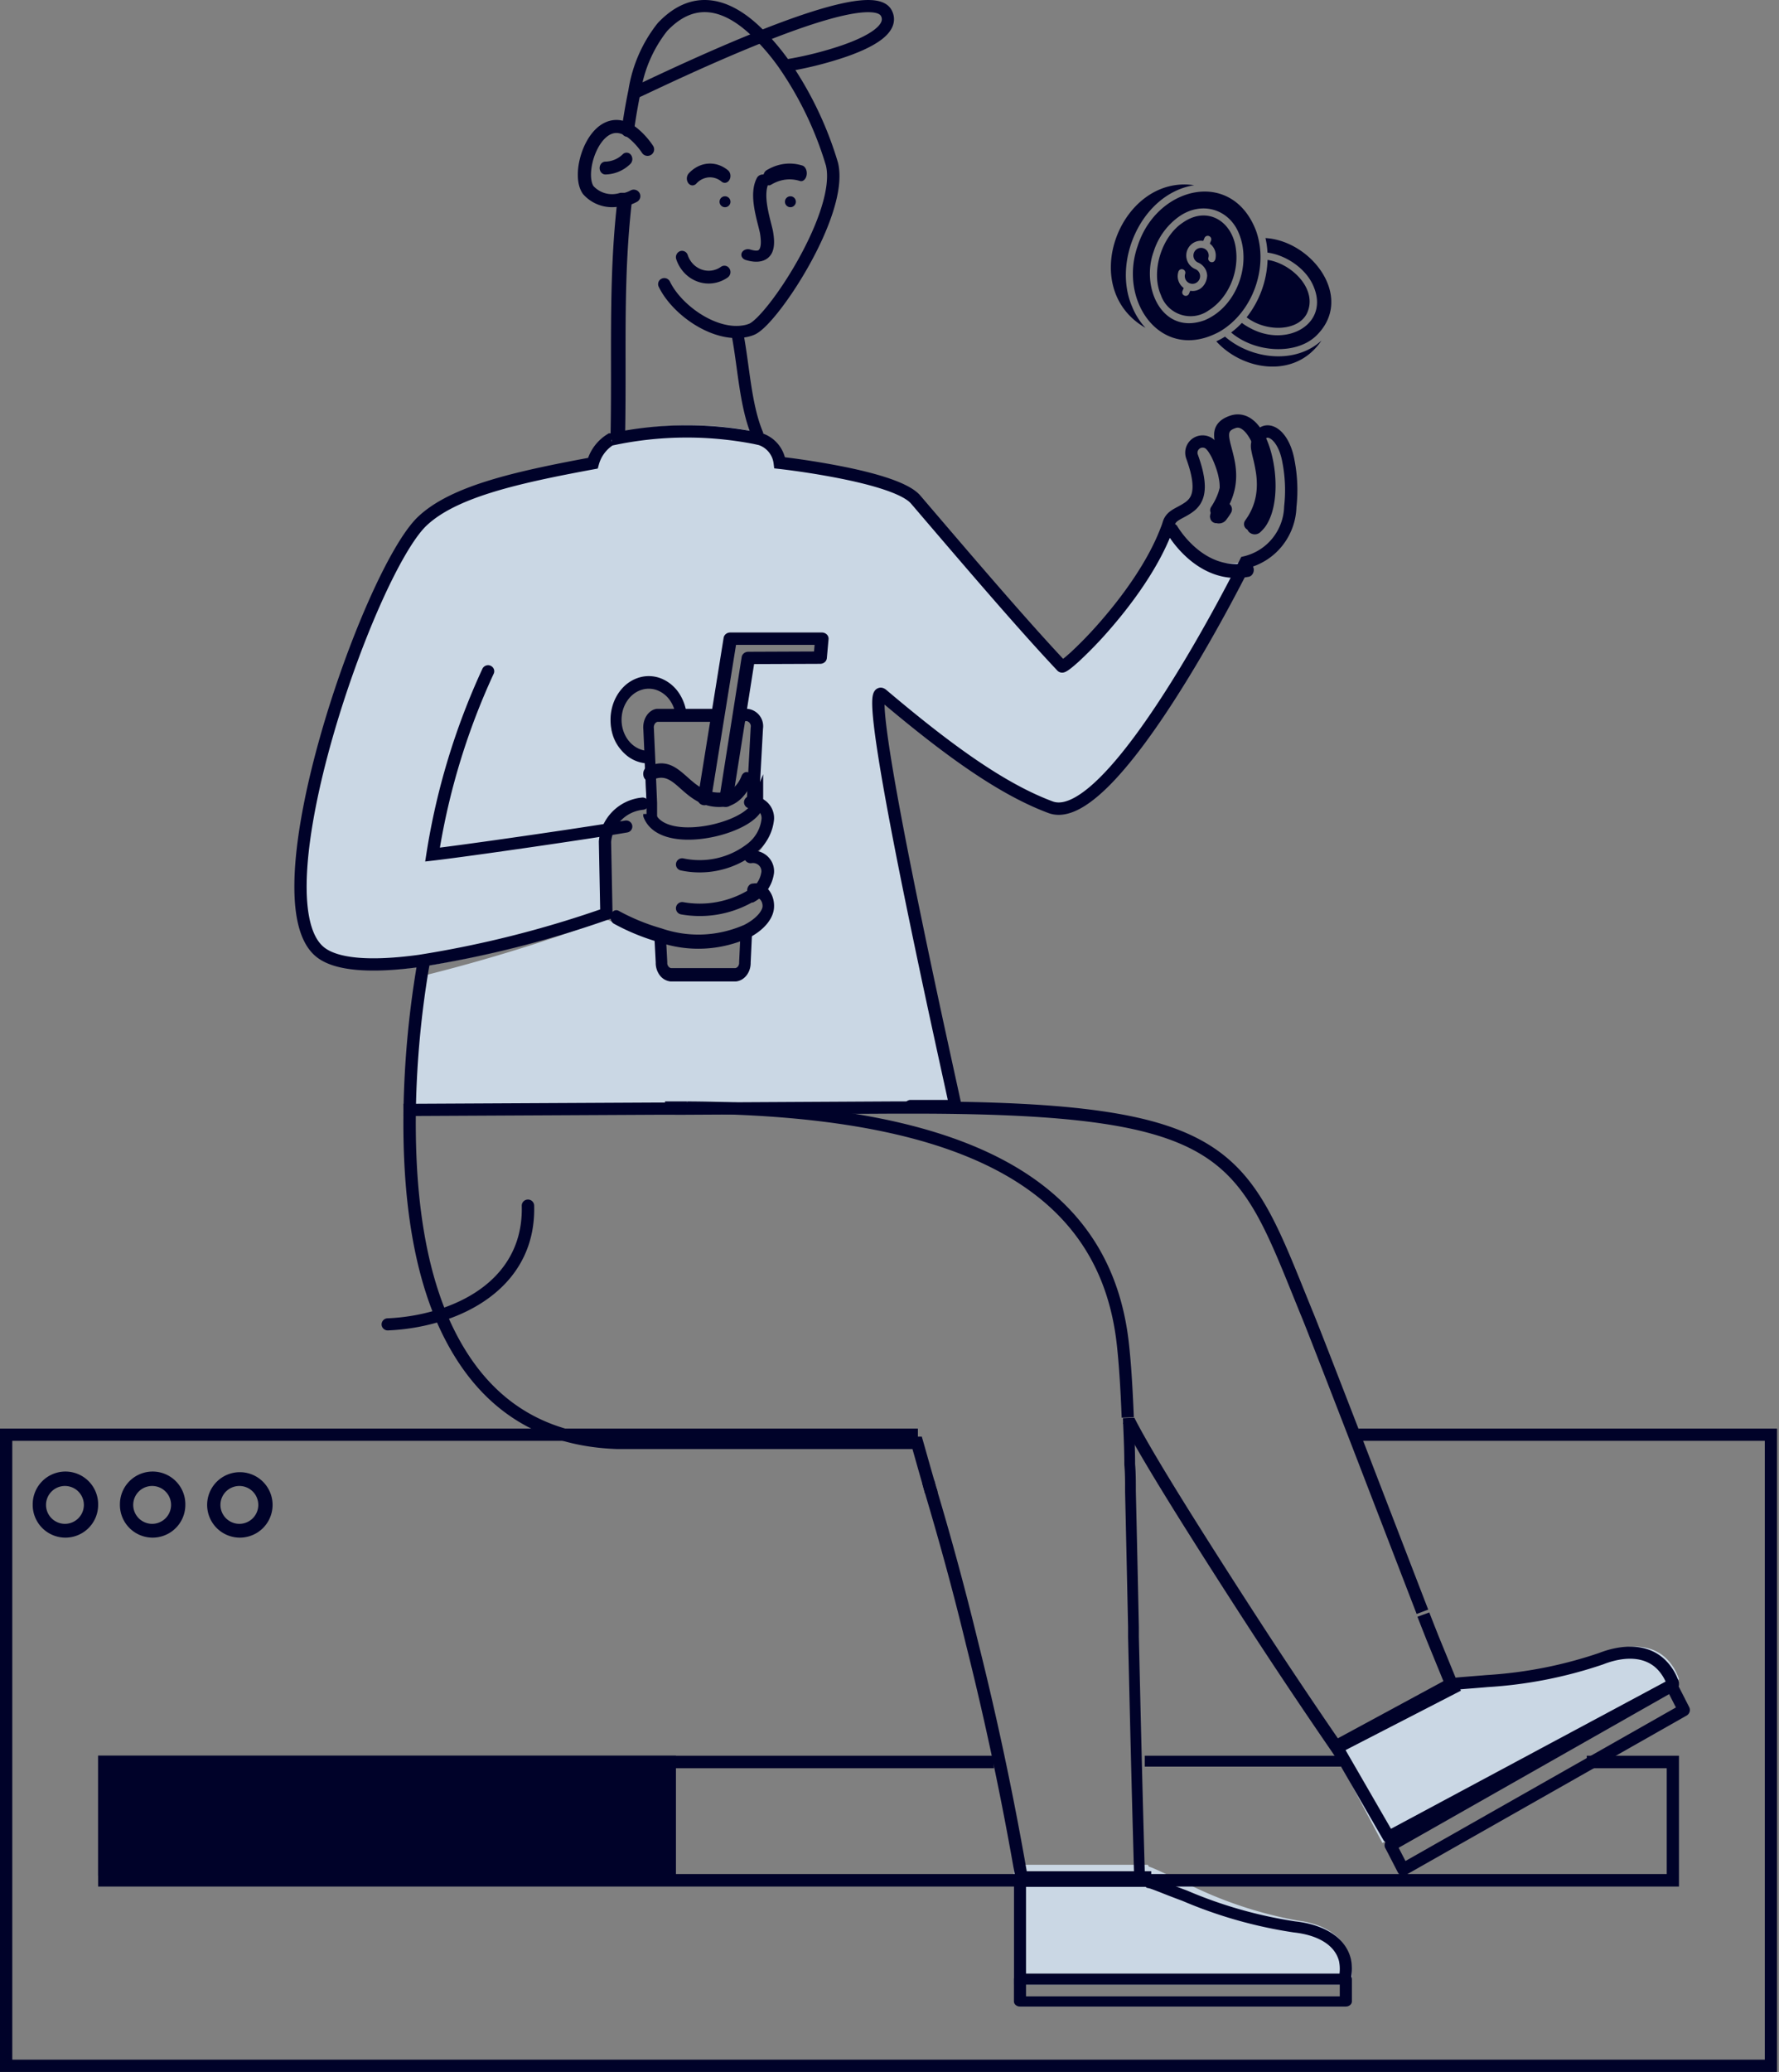 <svg xmlns="http://www.w3.org/2000/svg" width="146" height="170" fill="none">
  <rect width="100%" height="100%" fill="#808080" stroke="none"/>
  <path fill="#CAD7E4" d="m137.79 137.779-24.335 13.431-4.297-8.107.072-.122 9.576-5.092h.179c.359-.11 1.556-.171 3.172-.317a35.622 35.622 0 0 0 9.576-1.942c1.843-.744 3.926-.842 5.231.672.367.428.648.926.826 1.465v.012ZM94.294 153.156c.37.091 1.448.65 2.944 1.3a33.717 33.717 0 0 0 9.335 3.134c1.963.247 3.854 1.235 4.297 3.328a5.197 5.197 0 0 1 0 1.794.565.565 0 0 1 0 .13H83.21V153h10.988l.096.156Z"/>
  <path fill="#000229" fill-rule="evenodd" d="M83.21 153.895h11.357l.14.193c.234.073.547.195.893.33l.234.092c.445.174.977.384 1.583.606l.013.005.012.005a36.181 36.181 0 0 0 8.861 2.52c1.956.211 4.059 1.072 4.557 3.067l.002.008.002.009a4.02 4.02 0 0 1 .012 1.576.972.972 0 0 1-.006.132l-.051.404H83.211v-8.947Zm.993.913v7.121h25.729a3.207 3.207 0 0 0-.041-1.02c-.359-1.413-1.892-2.164-3.714-2.358l-.012-.001-.012-.002a37.262 37.262 0 0 1-9.118-2.589 73.636 73.636 0 0 1-1.823-.701c-.509-.199-.805-.309-.928-.334l-.193-.04-.055-.076h-9.833Z" clip-rule="evenodd"/>
  <path fill="#CAD7E4" d="M61.8 70.305a3.55 3.55 0 0 0 .97-1.105c.245-.434.398-.915.45-1.413a1.355 1.355 0 0 0-.376-1.024 1.288 1.288 0 0 0-.458-.303 1.26 1.26 0 0 0-.54-.082c-.055.141-.13.274-.22.394l.104-2.16.233-4.369a.965.965 0 0 0-.17-.715.926.926 0 0 0-.62-.37h-.28l.721-5.073h5.374l.128-1.576h-6.828l-.965 6.672h-3.257a3.092 3.092 0 0 0-.587-1.604 2.974 2.974 0 0 0-1.338-1.026 2.895 2.895 0 0 0-1.665-.12 2.945 2.945 0 0 0-1.466.821c-.402.412-.68.934-.8 1.504-.122.57-.08 1.163.117 1.709a3.038 3.038 0 0 0 1 1.373c.454.35.997.559 1.563.602l.093 1.838.093 1.826h-.174a3.363 3.363 0 0 0-2.087 1.026 3.526 3.526 0 0 0-.96 2.16l.116 6.04-.303.107a84.885 84.885 0 0 1-14.9 3.843c-4.002.561-6.863.346-8.143-.764-5.246-4.475 3.955-31.664 8.294-36.044 2.512-2.554 7.654-3.653 13.958-4.906a3.36 3.36 0 0 1 1.442-1.993h.07a28.437 28.437 0 0 1 11.725-.131l.43.155c.418.144.788.406 1.066.757.278.35.453.775.505 1.224 0 0 9.41 1.074 11.085 3.08 4.28 5.144 8.643 10.383 11.923 13.988.233.25 6.374-5.646 8.514-11.41h.07s2.327 3.58 6.293 2.912c-.314.644-10.83 22.164-15.82 20.29-4.222-1.6-8.805-5.132-13.678-9.334-1.896-1.706 5.71 33.24 5.839 33.956h-4.955l-16.925.096h-2.547l-20.321.107a83.226 83.226 0 0 1 1-11.171 141.496 141.496 0 0 0 15.122-4.655l.302.096c1.22.556 2.49.992 3.792 1.3l.14 2.388a.934.934 0 0 0 .216.64c.15.178.359.29.586.314h5.63a.889.889 0 0 0 .586-.314.934.934 0 0 0 .217-.64l.14-2.65c1.197-.478 1.895-1.194 1.895-1.743a1.148 1.148 0 0 0-.354-.918 1.067 1.067 0 0 0-.925-.275h-.058.093c.34-.209.63-.495.845-.837.216-.34.352-.728.4-1.133a1.222 1.222 0 0 0-.364-.966 1.134 1.134 0 0 0-.963-.31l-.093-.084Z"/>
  <path fill="#000229" fill-rule="evenodd" d="M110.053 144.947H93.947v-.894h16.106v.894Z" clip-rule="evenodd"/>
  <path fill="#000229" fill-rule="evenodd" d="M8.053 144.053h73.512v1.028H9.055v8.68h127.732v-8.68h-6.563v-1.028h7.566v10.736H8.053v-10.736Z" clip-rule="evenodd"/>
  <path fill="#000229" d="M55.474 144.053H8.053v9.842h47.42v-9.842Z"/>
  <path fill="#000229" fill-rule="evenodd" d="M0 117.211h75.33v1.008H1.008v50.772h143.826v-50.772h-33.339v-1.008h34.347V170H0v-52.789Z" clip-rule="evenodd"/>
  <path fill="#000229" fill-rule="evenodd" d="M19.684 121.921a1.553 1.553 0 1 0 0 3.105 1.553 1.553 0 0 0 0-3.105ZM17 123.474a2.685 2.685 0 1 1 5.37 0 2.685 2.685 0 0 1-5.37 0ZM12.526 121.921a1.553 1.553 0 1 0 0 3.105 1.553 1.553 0 0 0 0-3.105Zm-2.684 1.553a2.685 2.685 0 1 1 5.369 0 2.685 2.685 0 0 1-5.37 0ZM5.369 121.921a1.553 1.553 0 1 0 0 3.105 1.553 1.553 0 0 0 0-3.105Zm-2.684 1.553a2.685 2.685 0 1 1 5.369 0 2.685 2.685 0 0 1-5.37 0ZM53.898 58.158h5.154v1.067H53.96a.331.331 0 0 0-.118.054.412.412 0 0 0-.11.12.564.564 0 0 0-.072.344l.003.024.102 2.285.162 3.823v1.23h-.867v-1.202l-.16-3.794v-.002l-.1-2.235a1.87 1.87 0 0 1 .029-.575c.04-.197.113-.381.213-.543.1-.162.224-.297.366-.399.143-.101.3-.167.464-.193l.027-.004ZM60.842 58.158h.503l.032.004a1.434 1.434 0 0 1 1.24 1.627l-.234 4.29-.106 2.132-1.01-.05.105-2.137.237-4.341.005-.027a.424.424 0 0 0-.34-.484h-.432v-1.014ZM61.737 76.053v.103l-.131 2.813c.008.378-.106.747-.32 1.034-.22.294-.53.48-.864.52l-.025.003h-5.373l-.025-.003a1.274 1.274 0 0 1-.864-.52 1.676 1.676 0 0 1-.32-1.032l-.13-2.517.944-.066.134 2.57-.002.03a.475.475 0 0 0 .09.3.364.364 0 0 0 .226.145h5.267a.364.364 0 0 0 .225-.144.476.476 0 0 0 .09-.302v-.027l.132-2.833v-.074h.946Z" clip-rule="evenodd"/>
  <path fill="#000229" fill-rule="evenodd" d="m61.652 65.925.98-2.399v2.59h-.509l.47.19a2.156 2.156 0 0 1-.293.507l-.003.005-.004.004c-.434.533-1.178.98-2.002 1.314-.837.341-1.819.592-2.787.7-.964.108-1.95.077-2.78-.174-.837-.252-1.572-.748-1.901-1.6l-.034-.088v-.188h.754l.228-.087c.18.465.596.799 1.247.995.655.198 1.49.235 2.373.136a9.714 9.714 0 0 0 2.516-.63c.76-.31 1.317-.674 1.593-1.01.063-.081.114-.17.152-.265Z" clip-rule="evenodd"/>
  <path fill="#000229" fill-rule="evenodd" d="M61.963 66.37a.82.82 0 0 0-.345-.043.51.51 0 0 1-.557-.455.506.506 0 0 1 .462-.549 1.861 1.861 0 0 1 1.45.506 1.78 1.78 0 0 1 .55 1.414l-.002.008v.008a3.976 3.976 0 0 1-.514 1.584c-.28.486-.66.908-1.116 1.241a7.386 7.386 0 0 1-2.855 1.318 7.448 7.448 0 0 1-3.158.015.504.504 0 0 1-.393-.599.512.512 0 0 1 .608-.386 6.41 6.41 0 0 0 2.717-.013 6.356 6.356 0 0 0 2.46-1.137l.004-.002.004-.003a3.03 3.03 0 0 0 .84-.932c.208-.363.34-.764.383-1.178a.787.787 0 0 0-.243-.617.81.81 0 0 0-.295-.18Z" clip-rule="evenodd"/>
  <path fill="#000229" fill-rule="evenodd" d="M61.998 70.837a.7.7 0 0 0-.31-.02.518.518 0 0 1-.596-.419.51.51 0 0 1 .427-.586 1.756 1.756 0 0 1 1.452.427 1.666 1.666 0 0 1 .55 1.387l-.002.011-.001.012a3.118 3.118 0 0 1-.52 1.351c-.277.405-.646.74-1.078.982l-.12.066h-.093a8.787 8.787 0 0 1-5.806.976.51.51 0 0 1-.42-.592.518.518 0 0 1 .603-.411 7.732 7.732 0 0 0 5.22-.921l.121-.071h.094c.245-.156.455-.36.618-.598a2.11 2.11 0 0 0 .35-.901.664.664 0 0 0-.22-.542.692.692 0 0 0-.27-.151Z" clip-rule="evenodd"/>
  <path fill="#000229" fill-rule="evenodd" d="M62.17 73.66a.46.46 0 0 0-.245-.015l-.04.008h-.096c-.26 0-.472-.26-.472-.58 0-.32.212-.58.472-.58h.019c.205-.037.415-.02.615.048.215.073.413.204.582.382.168.18.303.402.393.652.09.248.133.517.128.788-.002.553-.262 1.06-.608 1.468-.356.422-.858.809-1.473 1.125l-.012.006-.012.005c-2.372 1.042-4.95 1.156-7.376.327a17.845 17.845 0 0 1-3.659-1.504c-.238-.13-.346-.473-.24-.766.106-.293.386-.425.624-.295a17.02 17.02 0 0 0 3.498 1.437l.01.003.01.003c2.238.767 4.614.665 6.803-.293.533-.276.923-.589 1.172-.884.26-.308.318-.534.318-.64v-.014a.825.825 0 0 0-.048-.296.697.697 0 0 0-.146-.243.537.537 0 0 0-.217-.142ZM54.545 63.844c-.293-.066-.647-.037-1.12.201-.24.12-.509-.029-.603-.332-.095-.304.022-.647.261-.767.607-.305 1.135-.375 1.624-.266.48.108.883.383 1.243.678.17.139.33.28.487.42.538.476 1.046.926 1.79 1.147.402.107.813.131 1.22.073l.026-.004h.12c.264-.09.51-.247.723-.464.227-.23.41-.523.538-.854.113-.293.391-.415.622-.271.23.143.326.497.213.79a3.665 3.665 0 0 1-.792 1.258c-.334.34-.723.58-1.139.707l-.053.016h-.18a3.787 3.787 0 0 1-1.493-.095l-.005-.002-.005-.001c-.94-.278-1.632-.895-2.185-1.388a12.864 12.864 0 0 0-.39-.338c-.32-.263-.6-.44-.902-.508Z" clip-rule="evenodd"/>
  <path fill="#000229" fill-rule="evenodd" d="M59.388 52.327c.04-.248.271-.432.543-.432h7.52c.153 0 .3.06.404.163a.483.483 0 0 1 .143.386L67.858 54c-.024.263-.26.464-.546.465l-5.425.022-.723 4.58-1.06 6.71c-.044.277-.322.469-.623.428-.3-.04-.507-.298-.463-.575l1.06-6.71.79-5.011c.04-.248.27-.433.542-.434l5.395-.022.049-.544h-6.45l-2.05 12.728c-.044.277-.323.468-.623.427-.3-.042-.507-.3-.462-.577l2.119-13.16ZM54.018 56.667c-.4-.17-.835-.205-1.252-.1-.418.103-.8.342-1.102.687a2.672 2.672 0 0 0-.602 1.26c-.092.477-.06.973.088 1.431.149.458.41.857.751 1.15.338.29.74.464 1.16.502h.183v1.035h-.2c-.011 0-.022 0-.033-.002a2.912 2.912 0 0 1-1.653-.708 3.583 3.583 0 0 1-1.056-1.616 4.069 4.069 0 0 1-.125-2.013c.128-.67.422-1.285.847-1.77a3.046 3.046 0 0 1 1.549-.967 2.766 2.766 0 0 1 1.76.142 3.21 3.21 0 0 1 1.415 1.207 3.904 3.904 0 0 1 .62 1.927v.216h-.904v-.196a2.773 2.773 0 0 0-.44-1.326 2.283 2.283 0 0 0-1.006-.859ZM54.58 90.368h1.789v.895h-1.79v-.895ZM54.755 2.54a10.75 10.75 0 0 0-2.173 4.993l-.002.014-.003.013a49.007 49.007 0 0 0-.489 2.77l-.075.477a.508.508 0 0 1-.581.415.499.499 0 0 1-.426-.567l.074-.469a50.28 50.28 0 0 1 .497-2.816 11.733 11.733 0 0 1 2.384-5.454l.014-.017.015-.016C55.46.326 57.04-.205 58.615.069c1.53.266 2.956 1.274 4.202 2.572.72.739 1.38 1.532 1.97 2.374l.002.003a29.347 29.347 0 0 1 3.976 8.304l.004.011.003.012c.278 1.134.058 2.55-.394 3.988-.457 1.453-1.174 2.997-1.97 4.423-.795 1.427-1.676 2.749-2.468 3.758-.396.505-.775.938-1.115 1.27-.322.314-.66.587-.974.705-.228.09-.466.153-.709.19-1.4.235-2.909-.27-4.166-1.06-1.264-.796-2.36-1.935-2.918-3.094a.492.492 0 0 1 .245-.662.515.515 0 0 1 .677.24c.461.956 1.41 1.963 2.548 2.68 1.144.72 2.393 1.093 3.445.915l.005-.001h.005a2.22 2.22 0 0 0 .49-.132l.005-.002.006-.002c.098-.037.307-.175.621-.481.298-.29.647-.688 1.026-1.17.757-.965 1.61-2.243 2.382-3.63.774-1.387 1.46-2.868 1.891-4.24.434-1.38.589-2.582.38-3.453a28.363 28.363 0 0 0-3.84-8.012 18.096 18.096 0 0 0-1.867-2.25l-.003-.002c-1.183-1.234-2.423-2.064-3.638-2.275-1.165-.202-2.406.148-3.68 1.492ZM51.339 29.872c.001 1.933.003 3.894-.039 5.917l-1.194-.017c.04-1.985.039-3.925.037-5.847-.004-4.58-.007-9.06.563-13.82l1.189.1c-.564 4.708-.56 9.11-.556 13.667Z" clip-rule="evenodd"/>
  <path fill="#000229" fill-rule="evenodd" d="m60.013 27.353-.066-.269.95-.242.071.29.002.01c.182.906.317 1.89.452 2.87.066.48.132.958.203 1.426.22 1.446.492 2.814.968 3.962l.038.094v.229h-.785l-.155.066a7.8 7.8 0 0 1-.028-.066h-.01v-.028c-.502-1.247-.78-2.682-.996-4.104-.076-.5-.144-.995-.21-1.483-.132-.956-.26-1.882-.434-2.755ZM49.911 9.952c.801-.264 1.663-.055 2.493.658.459.395.86.85 1.192 1.353a.53.53 0 0 1-.157.74.545.545 0 0 1-.748-.156 5.512 5.512 0 0 0-.997-1.132c-.616-.529-1.088-.565-1.44-.45-.398.132-.796.506-1.124 1.08a4.988 4.988 0 0 0-.605 1.877c-.068.632.022 1.102.18 1.345.26.28.594.484.965.588.382.106.786.102 1.166-.012l.077-.023h.343c.172-.043.338-.109.494-.194a.544.544 0 0 1 .735.209.53.53 0 0 1-.212.726 3.205 3.205 0 0 1-.833.314l-.06.014h-.31c-.555.15-1.14.148-1.694-.006a3.162 3.162 0 0 1-1.503-.932l-.021-.023-.018-.025c-.392-.553-.464-1.351-.384-2.094.083-.767.34-1.594.738-2.29.393-.687.967-1.318 1.723-1.567ZM71.541.009c.668.041 1.352.246 1.657.866.224.455.22.916.032 1.34-.177.4-.503.739-.877 1.025-.748.572-1.844 1.05-2.95 1.431a30.153 30.153 0 0 1-4.408 1.131c-.295.05-.55.087-.681.087v-1l.037-.003.11-.013c.094-.012.216-.031.365-.057a29.153 29.153 0 0 0 4.252-1.09c1.082-.374 2.053-.81 2.67-1.282.308-.236.489-.451.57-.634a.536.536 0 0 0-.015-.492c-.055-.113-.24-.275-.823-.31-.556-.035-1.319.059-2.247.267-1.849.414-4.218 1.248-6.615 2.206-3.75 1.496-7.505 3.26-9.29 4.099-.37.174-.657.309-.84.392l-.171.08-.422-.906.178-.083c.175-.08.455-.212.82-.383 1.773-.834 5.57-2.619 9.356-4.129C64.657 1.59 67.086.731 69.015.3c.96-.216 1.83-.333 2.526-.29ZM65.646 14.848c-.793-.249-1.621-.14-2.367.31-.235.141-.508-.01-.61-.34-.1-.328.008-.71.243-.851.925-.558 1.953-.693 2.937-.384.25.078.406.425.35.774-.056.35-.303.57-.553.49ZM58.098 13.428c.583-.046 1.162.144 1.645.542.212.175.268.525.124.783-.144.258-.433.325-.646.15a1.483 1.483 0 0 0-1.063-.35 1.56 1.56 0 0 0-1.016.515c-.192.207-.486.186-.657-.047a.651.651 0 0 1 .04-.796c.436-.47.99-.751 1.573-.797Z" clip-rule="evenodd"/>
  <path fill="#000229" fill-rule="evenodd" d="M51.78 12.709a.57.57 0 0 1-.049.743 3.01 3.01 0 0 1-2.04.864c-.262.004-.476-.229-.48-.52-.004-.291.205-.53.467-.534a2.117 2.117 0 0 0 1.435-.608.44.44 0 0 1 .667.055ZM62.845 14.357c.273.104.394.374.27.604-.25.462-.269 1.112-.158 1.86.078.518.206 1.027.326 1.504.053.207.104.409.148.602l.003.012.002.012c.035.212.077.49.088.776.01.28-.009.602-.117.892a1.247 1.247 0 0 1-.773.762c-.418.149-.908.108-1.434-.05-.281-.086-.428-.348-.326-.584.102-.237.413-.36.694-.275.403.122.583.09.644.07.044-.016.107-.055.16-.197.055-.147.076-.35.067-.59a5.343 5.343 0 0 0-.076-.667 27.39 27.39 0 0 0-.13-.53c-.124-.49-.27-1.066-.352-1.625-.116-.78-.135-1.646.246-2.35.124-.23.446-.33.718-.226ZM83.151 95.624c5.869 3.399 8.798 8.359 9.493 14.568l-.496.056.496-.056c.176 1.57.304 3.533.408 6.082l-.996.042c-.104-2.541-.23-4.476-.403-6.012-.661-5.908-3.419-10.578-8.999-13.81-5.614-3.251-14.117-5.064-26.286-5.122l.005-1.004c12.236.059 20.944 1.877 26.778 5.256ZM93.156 120.122c-.001-1.048-.042-2.029-.08-2.929l-.034-.877-.884.041c.01.295.023.595.036.902.037.902.077 1.857.077 2.888v.025l.002.025c.06.675.06 1.376.06 2.155V122.365c.072 3.071.154 6.738.247 11.144v.793l.028 1.219c.117 5.032.255 10.962.455 17.983v.391h.885v-.415c-.2-7.022-.338-12.952-.455-17.985l-.029-1.213v-.791c-.092-4.406-.175-8.075-.247-11.146v-.007c0-.755 0-1.495-.061-2.216ZM35.145 79.762c.036-.212.07-.398.097-.548.03-.17.053-.293.06-.35l-1.009-.127a5.912 5.912 0 0 1-.04.235c-.026.14-.063.343-.11.62v.004a79.597 79.597 0 0 0-1.024 11.177c-.107 5.659.388 12.394 2.798 17.849v.001c1.26 2.831 2.995 5.339 5.403 7.17 2.413 1.836 5.472 2.97 9.34 3.098H74.885l.162.573c.187.662.424 1.5.62 2.177v.003l.237.858.058.077a.184.184 0 0 1-.02-.034l-.004-.011h1.01v-.009c0-.073 0-.261-.11-.46l-.194-.703v-.003c-.198-.684-.427-1.495-.612-2.148-.115-.41-.213-.758-.275-.971l-.106-.369H50.685c-3.672-.123-6.522-1.195-8.75-2.891-2.237-1.701-3.878-4.052-5.089-6.773-2.318-5.247-2.816-11.8-2.71-17.413a78.577 78.577 0 0 1 1.01-11.032Z" clip-rule="evenodd"/>
  <path fill="#000229" fill-rule="evenodd" d="m76.883 122.202-.211-.763-.98.271.214.772v.005c.981 3.302 2.161 7.452 3.342 12.331v.003a262.03 262.03 0 0 1 4.085 19.301l.073.422H94.48v-1.016H84.263a263.671 263.671 0 0 0-4.027-18.951 247.352 247.352 0 0 0-3.353-12.375ZM73.423 90.368h1.558c6.617.003 11.635.243 15.52.81 3.885.566 6.67 1.463 8.8 2.803 2.138 1.345 3.576 3.112 4.808 5.346 1.039 1.884 1.946 4.127 3.001 6.741l.571 1.409c.317.738 1.834 4.655 3.684 9.428l.417 1.076v.001l5.429 14.082-.949.357-5.428-14.082h-.001l-.395-1.022c-1.868-4.82-3.388-8.744-3.693-9.453l-.002-.004-.001-.005c-.2-.489-.392-.965-.579-1.426-1.058-2.618-1.937-4.795-2.945-6.623-1.177-2.132-2.509-3.75-4.463-4.98-1.963-1.235-4.592-2.101-8.402-2.657-3.811-.555-8.77-.795-15.372-.798h-1.558l-17.169.093H53.726l-20.615.105-.005-1.002 20.62-.105h2.526l17.171-.094Z" clip-rule="evenodd"/>
  <path fill="#000229" fill-rule="evenodd" d="M96.855 124.716c-2.135-3.415-3.887-6.341-4.697-7.965l.936-.435c.784 1.573 2.51 4.459 4.65 7.881 1.942 3.101 4.199 6.622 6.359 9.934a466.89 466.89 0 0 0 5.771 8.607l8.714-4.487-1.497-3.659-.001-.003-.214-.542c-.174-.44-.361-.914-.548-1.398l.973-.351c.185.48.37.948.543 1.387l.215.544 1.836 4.486-10.365 5.338-.261-.38a480.05 480.05 0 0 1-6.045-9.007 664.314 664.314 0 0 1-6.369-9.949v-.001ZM55.807 20.609a.492.492 0 0 1 .635.321c.092.276.243.527.44.732.199.205.439.36.702.453a1.731 1.731 0 0 0 1.588-.226.483.483 0 0 1 .691.144.543.543 0 0 1-.137.729 2.731 2.731 0 0 1-1.19.474 2.68 2.68 0 0 1-1.267-.125 2.796 2.796 0 0 1-1.085-.7 2.991 2.991 0 0 1-.682-1.133.533.533 0 0 1 .305-.67ZM103.666 36.557a.911.911 0 0 0 .022.22 8.896 8.896 0 0 0 .124.563c.093.388.211.88.282 1.432.152 1.173.099 2.645-.817 4.13l-.005.01-.253.374a.503.503 0 0 1-.702.136.51.51 0 0 1-.135-.706l.241-.358c.749-1.218.801-2.427.669-3.454a12.68 12.68 0 0 0-.265-1.336l-.013-.054a9.306 9.306 0 0 1-.122-.563 1.777 1.777 0 0 1-.028-.533l.001-.005c.078-.537.283-.997.645-1.273.386-.294.854-.307 1.269-.126.777.34 1.409 1.346 1.657 2.726.248 1.277.303 2.585.161 3.878a5.348 5.348 0 0 1-1.185 3.188 5.3 5.3 0 0 1-2.65 1.762c-.551 1.096-3.101 6.09-6.146 10.828-1.668 2.597-3.502 5.142-5.248 6.927-.873.89-1.745 1.615-2.586 2.057-.838.44-1.712.632-2.53.331-4.208-1.563-8.726-4.93-13.46-8.901 0 .032 0 .067.002.102.025.758.166 1.953.396 3.465.458 3.016 1.257 7.207 2.123 11.484a893.788 893.788 0 0 0 2.52 11.956c.333 1.532.623 2.856.842 3.856.255 1.161.414 1.886.433 1.996l.101.594h-4.278a.507.507 0 0 1-.506-.508c0-.281.226-.509.506-.509h3.054l-.245-1.118-.034-.156c-.22-1.003-.517-2.356-.86-3.938a894.41 894.41 0 0 1-2.524-11.97c-.866-4.279-1.669-8.491-2.131-11.533-.23-1.515-.38-2.762-.407-3.585-.013-.392-.002-.76.078-1.015.033-.106.129-.363.402-.47.31-.12.563.052.664.138 4.929 4.164 9.5 7.608 13.673 9.158.443.162 1.005.094 1.713-.279.707-.371 1.495-1.012 2.333-1.869 1.674-1.71 3.463-4.186 5.12-6.766 3.311-5.152 6.037-10.62 6.194-10.936l.105-.212.23-.055a4.287 4.287 0 0 0 2.331-1.475 4.329 4.329 0 0 0 .96-2.597l.001-.021.002-.021c.133-1.199.084-2.41-.147-3.594v-.004l-.001-.003c-.223-1.243-.742-1.837-1.066-1.978-.136-.06-.207-.034-.255.003-.072.055-.198.218-.255.607Zm-31.04 20.68c.005-.017.006-.015 0 0Z" clip-rule="evenodd"/>
  <path fill="#000229" fill-rule="evenodd" d="M100.726 41.231c.348.164.48.546.296.853-.123.205-.26.403-.41.593-.225.286-.67.356-.992.157-.322-.2-.401-.593-.176-.878a4.41 4.41 0 0 0 .32-.463c.184-.308.615-.425.962-.262Z" clip-rule="evenodd"/>
  <path fill="#000229" fill-rule="evenodd" d="M100.899 34.127c.285-.11.599-.15.908-.114h.006l.005.001c.836.11 1.424.744 1.815 1.408.41.695.705 1.59.876 2.521.171.934.223 1.935.127 2.853-.095.907-.34 1.787-.81 2.439l-.006.008-.006.008a3.471 3.471 0 0 1-.396.426.677.677 0 0 1-.873.01.501.501 0 0 1-.012-.77c.094-.085.181-.178.258-.276.316-.444.53-1.123.616-1.945a9.254 9.254 0 0 0-.117-2.579c-.157-.857-.421-1.631-.752-2.192-.347-.588-.678-.8-.897-.832a.529.529 0 0 0-.25.033l-.013.005-.013.005c-.236.082-.342.166-.394.226a.439.439 0 0 0-.096.267c-.011.141.009.323.062.568.038.18.089.368.145.582l.066.248c.33 1.269.687 3.035-.682 5.112-.171.26-.55.348-.844.197-.294-.151-.394-.485-.223-.745 1.128-1.712.855-3.133.546-4.32l-.06-.223c-.058-.221-.117-.443-.16-.648a2.97 2.97 0 0 1-.081-.848c.023-.29.117-.586.345-.85.222-.258.534-.442.91-.575Z" clip-rule="evenodd"/>
  <path fill="#000229" fill-rule="evenodd" d="M50.123 35.554a29.91 29.91 0 0 1 11.961-.108l.006.002.454.1.025.008a2.845 2.845 0 0 1 1.844 1.96l.049.007a66.35 66.35 0 0 1 4.571.728c1.298.255 2.663.575 3.817.96.577.192 1.112.403 1.563.636.445.229.843.495 1.115.812l.684.8c3.974 4.646 7.954 9.298 11.036 12.594.172-.132.406-.331.69-.592a32.513 32.513 0 0 0 2.39-2.489c1.83-2.1 3.869-4.901 4.915-7.641l.002-.007.003-.006c.074-.179.138-.361.193-.546l.003-.011.004-.011c.171-.496.503-.765.836-.966.113-.068.24-.136.36-.2l.129-.07a4.95 4.95 0 0 0 .489-.296c.288-.203.508-.455.582-.927.08-.512-.005-1.325-.484-2.648a1.423 1.423 0 0 1 1.097-1.903 1.43 1.43 0 0 1 .813.1c.305.126.54.388.713.631.184.259.347.568.483.873.267.596.465 1.248.529 1.617a4.613 4.613 0 0 1-.497 3.293 4.636 4.636 0 0 1-.283.474.504.504 0 0 1-.833-.564 3.7 3.7 0 0 0 .227-.38l.447.23-.437-.25c.451-.785.591-1.712.391-2.595l-.003-.014-.002-.014c-.044-.264-.214-.841-.458-1.388a4.216 4.216 0 0 0-.385-.7c-.142-.2-.242-.271-.279-.286l-.007-.003-.007-.003a.422.422 0 0 0-.566.532l.001.003.001.003c.503 1.386.652 2.389.534 3.147-.125.798-.538 1.27-.998 1.593-.21.148-.41.262-.586.358l-.16.086c-.11.058-.201.108-.29.161-.23.139-.339.248-.402.424a6.515 6.515 0 0 1-.222.627c-1.108 2.9-3.235 5.803-5.092 7.936A33.503 33.503 0 0 1 88.62 54.2c-.329.303-.612.543-.828.704a2.32 2.32 0 0 1-.306.198.798.798 0 0 1-.2.074.542.542 0 0 1-.506-.15l-.002-.003c-3.135-3.328-7.244-8.131-11.324-12.901-.23-.27-.46-.54-.691-.808-.15-.174-.416-.37-.812-.574-.39-.2-.871-.393-1.42-.575-1.095-.365-2.413-.676-3.693-.928a65.245 65.245 0 0 0-4.8-.753l-.058-.006-.02-.003-.02-.002h-.006l-.397-.045-.047-.396a1.832 1.832 0 0 0-1.218-1.514l-.387-.086a28.903 28.903 0 0 0-11.603.116l-.001-.006c-.56.376-.966.943-1.14 1.596l-.082.306-.313.058c-3.16.584-6.008 1.164-8.38 1.9-2.377.739-4.217 1.618-5.408 2.767-.497.488-1.093 1.325-1.748 2.459-.65 1.126-1.344 2.518-2.04 4.09-1.392 3.144-2.788 6.987-3.884 10.834-1.097 3.85-1.886 7.683-2.077 10.81-.095 1.565-.039 2.932.193 4.026.232 1.102.63 1.87 1.168 2.316.538.445 1.463.756 2.81.873 1.332.115 3.01.035 4.99-.236a86.885 86.885 0 0 0 14.886-3.725l-.11-5.572.002-.025a3.91 3.91 0 0 1 1.11-2.425 3.924 3.924 0 0 1 2.408-1.153.503.503 0 1 1 .1 1 2.917 2.917 0 0 0-2.613 2.635l.124 6.25-.65.225a87.887 87.887 0 0 1-15.105 3.783h-.005l-.006.002c-2.022.277-3.783.366-5.218.242-1.422-.123-2.593-.46-3.366-1.101-.785-.65-1.255-1.672-1.51-2.881-.258-1.216-.31-2.68-.213-4.294.197-3.229 1.007-7.139 2.114-11.025 1.107-3.89 2.52-7.777 3.931-10.965.706-1.594 1.415-3.02 2.089-4.186.669-1.158 1.32-2.09 1.916-2.675l.003-.002c1.361-1.316 3.384-2.252 5.81-3.006 2.358-.732 5.153-1.307 8.198-1.874a3.798 3.798 0 0 1 1.576-1.939l.122-.075h.16Zm.053.502v.113l.038.06-.038-.173Z" clip-rule="evenodd"/>
  <path fill="#000229" fill-rule="evenodd" d="m96.636 43.201.004.005a2.272 2.272 0 0 0 .085.137 7.839 7.839 0 0 0 1.422 1.614c.987.843 2.4 1.577 4.178 1.237.267-.05.52.16.564.471.044.311-.138.605-.405.656-2.116.404-3.79-.482-4.918-1.444a8.895 8.895 0 0 1-1.712-1.984l-.024-.04-.007-.012-.002-.004v-.001c-.001 0-.001-.001.407-.318l-.408.317c-.15-.262-.09-.617.136-.792.225-.175.53-.104.68.158Z" clip-rule="evenodd"/>
  <path fill="#000229" d="M64.868 16.105a.447.447 0 1 1 0 .895.447.447 0 0 1 0-.895ZM59.5 16.105a.448.448 0 1 1 0 .896.448.448 0 0 1 0-.896Z"/>
  <path fill="#000229" fill-rule="evenodd" d="M83.21 162.366c0-.231.223-.419.498-.419h26.743c.274 0 .497.188.497.419v1.847c0 .231-.223.419-.497.419H83.708c-.275 0-.497-.188-.497-.419v-1.847Zm.994.418v1.011h25.75v-1.011h-25.75Z" clip-rule="evenodd"/>
  <path fill="#fff" fill-rule="evenodd" d="m127.948 143.991-13.852 7.22-.464-.834 13.852-7.219.464.833Z" clip-rule="evenodd"/>
  <path fill="#000229" fill-rule="evenodd" d="M137.297 137.805a.49.49 0 0 1 .311.255l1.019 1.999a.526.526 0 0 1-.198.692l-23.049 13.082a.475.475 0 0 1-.659-.206l-.937-1.816-.088-.162a.533.533 0 0 1 .002-.511.494.494 0 0 1 .255-.225l22.941-13.027.015-.011a.466.466 0 0 1 .388-.07Zm-.315 1.194-22.197 12.606.56 1.085 22.194-12.597-.557-1.094ZM43.314 98.421a.504.504 0 0 1 .523.483c.139 4.895-3.065 7.925-7.101 9.336l-.004.001c-1.573.537-3.22.846-4.885.916a.504.504 0 0 1-.531-.474.502.502 0 0 1 .487-.518 16.369 16.369 0 0 0 4.59-.86c3.758-1.314 6.548-4.034 6.426-8.374a.502.502 0 0 1 .495-.51Z" clip-rule="evenodd"/>
  <path fill="#000229" fill-rule="evenodd" d="M136.106 137.055c-1.055-1.185-2.801-1.177-4.534-.499l-.022.008a36.199 36.199 0 0 1-9.455 1.857c-.481.042-.931.078-1.327.109-.247.019-.474.037-.673.054a18.86 18.86 0 0 0-.659.063 3.338 3.338 0 0 0-.283.044l-8.805 4.763 3.808 6.594 22.539-12.078a3.568 3.568 0 0 0-.589-.915Zm-4.893-1.424c1.857-.724 4.163-.897 5.647.771l.001.001c.401.453.708.98.903 1.55a.504.504 0 0 1 .026.159v.103a.495.495 0 0 1-.263.436l-23.325 12.499a.503.503 0 0 1-.674-.19l-4.304-7.453a.493.493 0 0 1 .195-.68l9.307-5.035a.54.54 0 0 1 .096-.04c.133-.039.309-.066.493-.088.192-.023.428-.045.695-.068l.692-.055c.391-.031.828-.065 1.311-.107l.013-.001a35.21 35.21 0 0 0 9.187-1.802ZM40.262 54.623a.49.49 0 0 1 .255.654 56.248 56.248 0 0 0-4.414 14.267c3.658-.458 12.672-1.776 15.194-2.217.276-.048.54.131.59.4a.496.496 0 0 1-.41.575c-2.714.473-12.83 1.948-15.92 2.306l-.663.076.1-.642a57.21 57.21 0 0 1 4.597-15.171.513.513 0 0 1 .671-.248Z" clip-rule="evenodd"/>
  <g fill="#000229" clip-path="url(#a)">
    <path d="M100.091 27.21c2.734-1.59 4.047-5.3 2.991-8.276-1.97-5.158-8.158-3.652-9.72 1.262-1.602 4.578 1.982 9.598 6.729 7.014Zm-1.262-.924c-3.453 1.231-5.22-2.701-4.148-5.649a5.583 5.583 0 0 1 2.073-2.862c1.82-1.292 4.096-.669 4.928 1.392 1.059 2.59-.225 6.051-2.853 7.12Z"/>
    <path d="M108.004 27.563c3.21-3.086-.313-7.796-4.149-8.031.09.392.145.79.165 1.192 1.557.21 3.167 1.331 3.762 2.729 1.37 3.12-2.141 5.067-5.107 3.506a5.104 5.104 0 0 1-.758-.466c-.269.29-.564.553-.881.788 1.98 1.679 5.322 1.852 6.968.282ZM92.918 25.175c-1.666-3.81.83-9.311 5.087-9.978-6.005-.902-9.706 8.424-4 11.701a5.76 5.76 0 0 1-1.087-1.723Z"/>
    <path d="M102.309 26.036c1.601 1.232 4.254 1.168 4.967-.362.889-1.968-1.313-4.072-3.249-4.349a8.028 8.028 0 0 1-1.718 4.711ZM99.203 25.463c1.608-1.018 2.464-3.088 2.234-4.959-.238-2.295-2.304-3.668-4.352-2.246-1.755 1.143-2.653 4.033-1.813 5.945a2.57 2.57 0 0 0 3.93 1.26Zm-2-1.21a.285.285 0 0 1-.156-.378l.1-.243a1.201 1.201 0 0 1-.432-1.352.29.29 0 0 1 .55.184.628.628 0 1 0 1.222.127.62.62 0 0 0-.384-.51 1.21 1.21 0 0 1 .647-2.314l.099-.239a.29.29 0 0 1 .537.221l-.098.242a1.199 1.199 0 0 1 .478 1.119c-.002.166-.082.377-.268.4a.294.294 0 0 1-.326-.371.627.627 0 1 0-.844.405c.145.06.277.15.387.261.221.218.349.514.356.824-.053.744-.605 1.353-1.39 1.229l-.1.239a.289.289 0 0 1-.378.156ZM107.72 28.808c.277-.26.523-.551.732-.868-2.145 1.973-5.752 1.553-7.917-.32a5.773 5.773 0 0 1-.715.383c.082.092.131.144.136.148 2.036 2.09 5.597 2.73 7.764.657Z"/>
  </g>
  <defs>
    <clipPath id="a">
      <path fill="#fff" d="M0 0h19.84v19.84H0z" transform="rotate(67.542 45.191 83.76)"/>
    </clipPath>
  </defs>
</svg>

